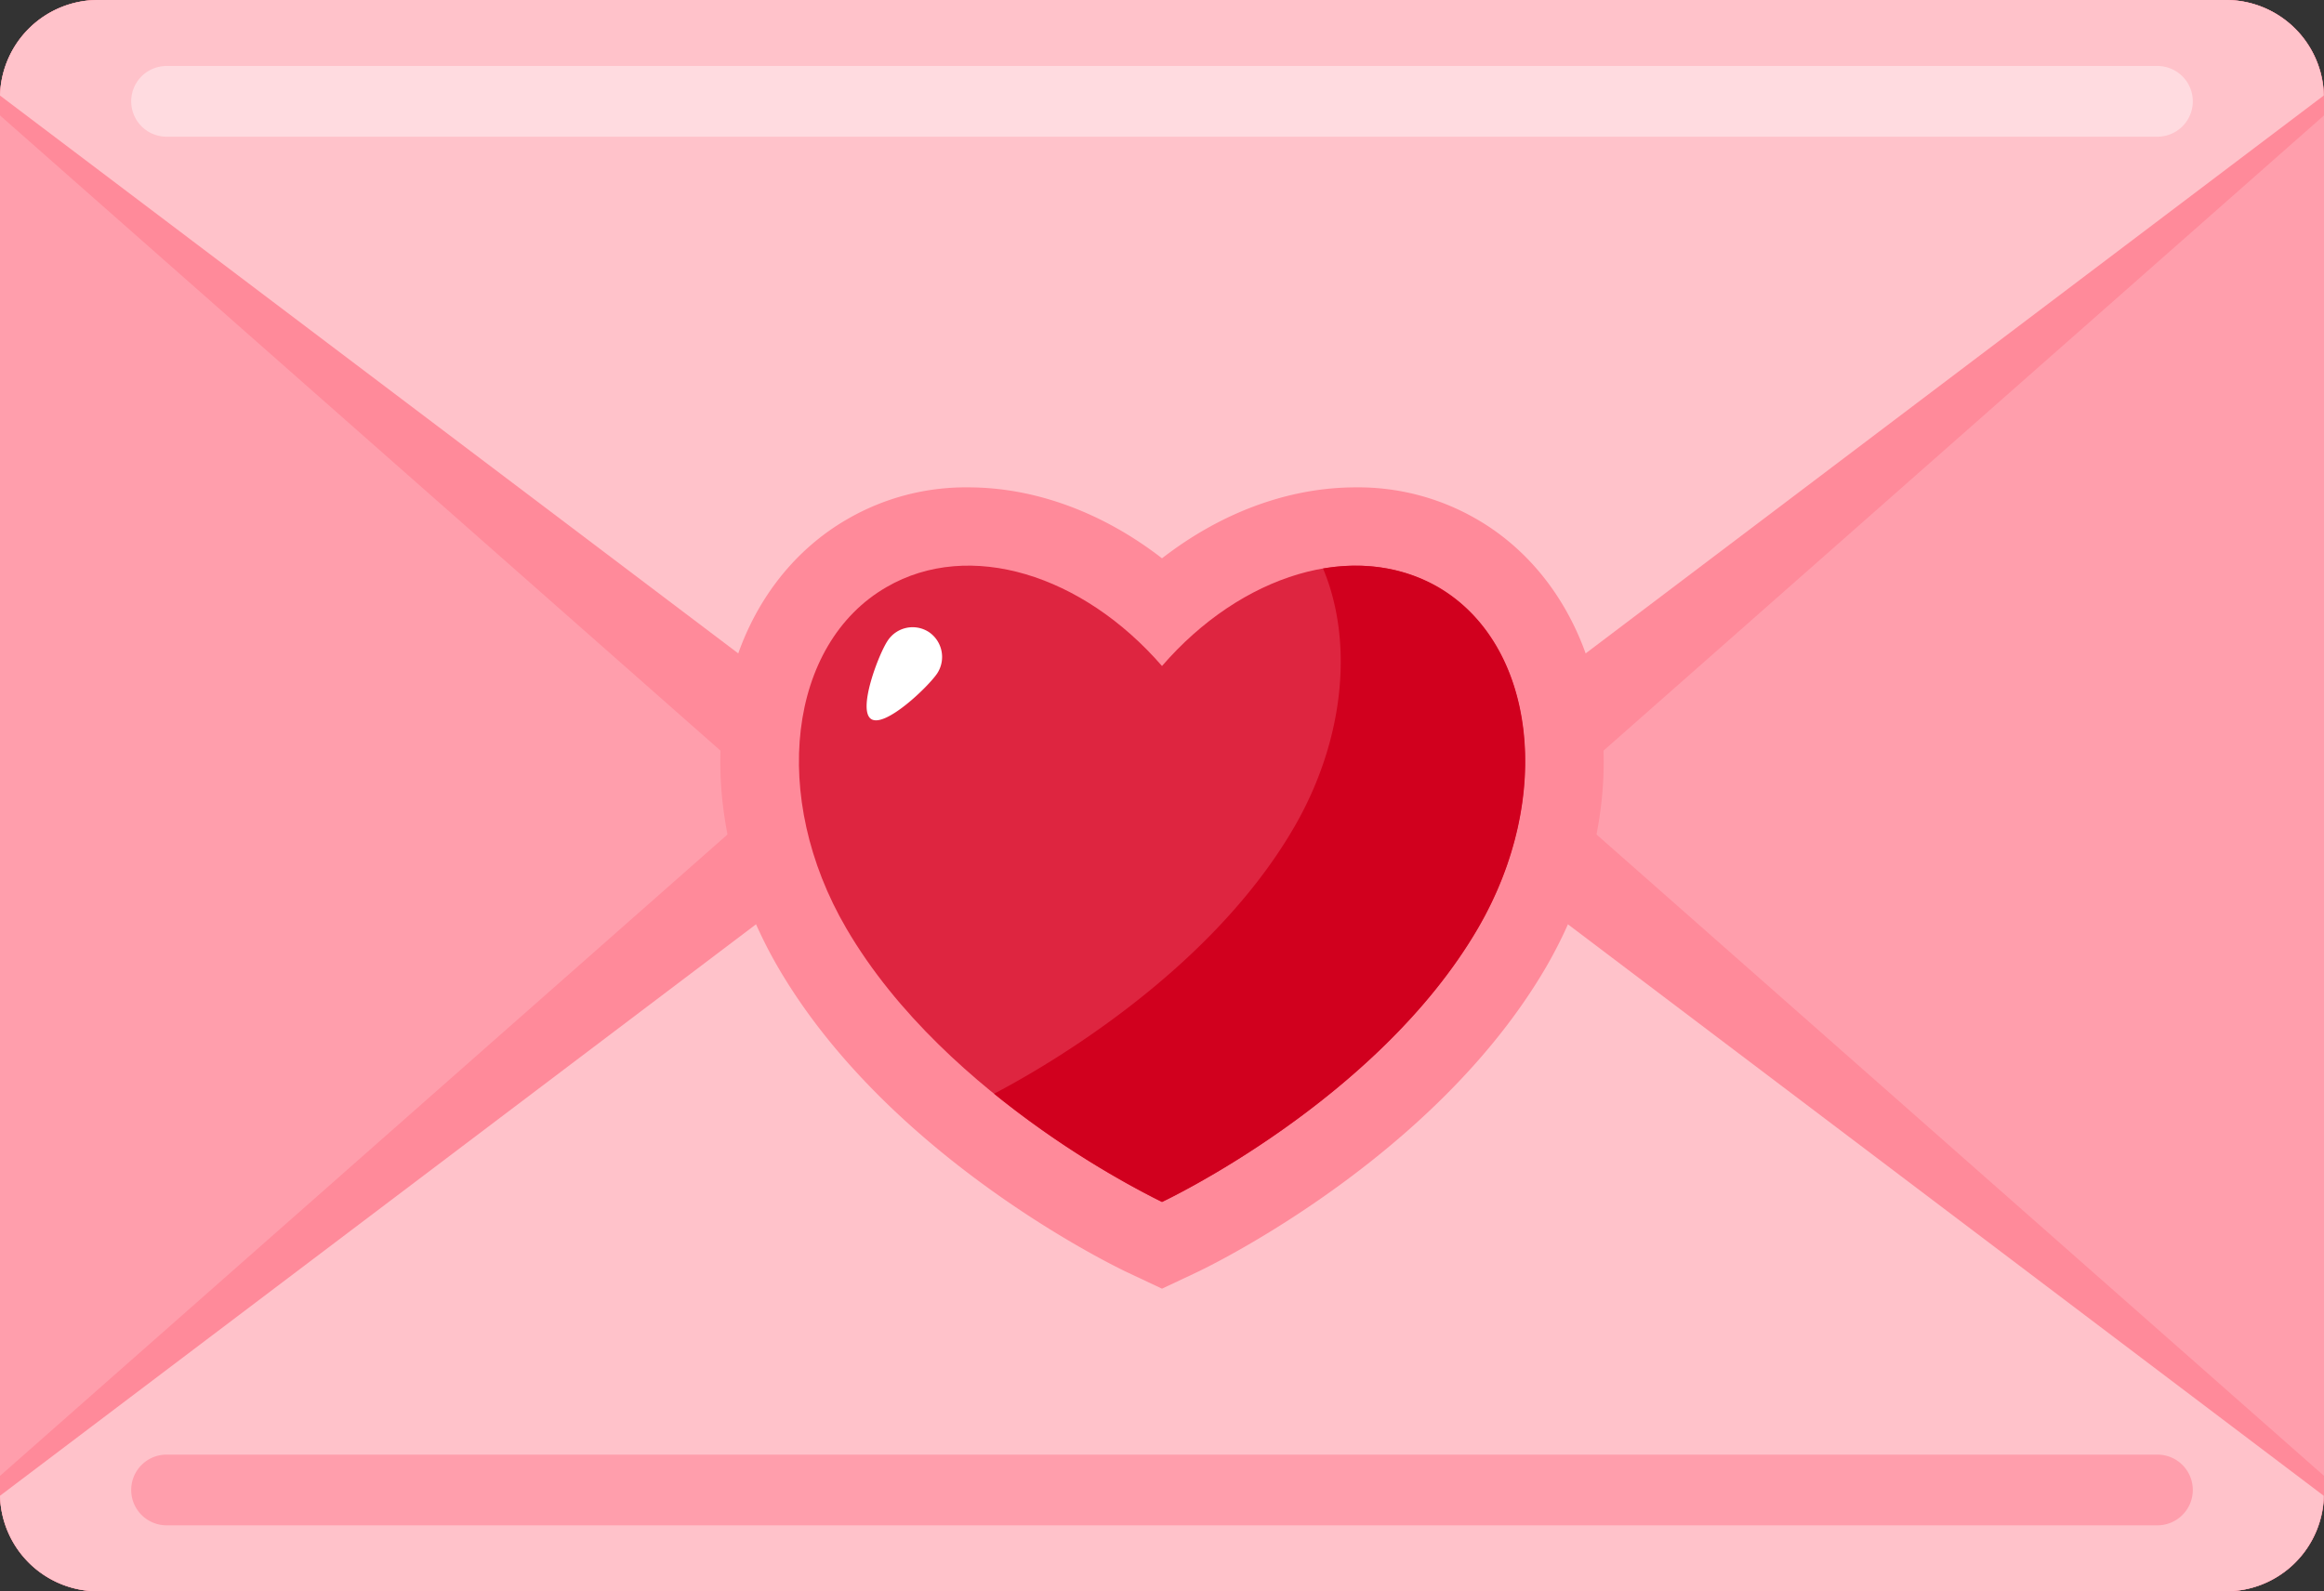 <svg xmlns="http://www.w3.org/2000/svg" width="841.4" height="576.3" viewBox="0 0 841.4 576.3">
  <rect x="0" y="0" width="841.4" height="576.3" fill="#333333" stroke="none"/>
  <title>LoveLic27_60899829</title>
  <g id="Layer_2" data-name="Layer 2">
    <g id="LoveLic27_60899829">
      <g>
        <g>
          <path d="M841.4,540.8a35.5,35.5,0,0,1-35.5,35.5H35.5A35.5,35.5,0,0,1,0,540.8V35.5A35.5,35.5,0,0,1,35.5,0H805.9a35.5,35.5,0,0,1,35.5,35.5Z" fill="#ff9eac"/>
          <path d="M474.7,211.1c-14.9-11.3-34.1-17.5-54-17.5s-39.1,6.2-54,17.5L0,534.5v6.3a35.5,35.5,0,0,0,35.5,35.5H805.9a35.5,35.5,0,0,0,35.5-35.5v-6.3Z" fill="#ff8a9a"/>
          <path d="M449,245,841.3,541.7a35.4,35.4,0,0,1-35.4,34.6H35.5A35.5,35.5,0,0,1,0,541.7L392.4,245C408,233.2,433.4,233.2,449,245Z" fill="#ffc2ca"/>
          <path d="M841.4,35.5A35.5,35.5,0,0,0,805.9,0H35.5A35.5,35.5,0,0,0,0,35.5v6.3L366.7,365.2c14.9,11.3,34.1,17.5,54,17.5s39.1-6.2,54-17.5L841.4,41.8Z" fill="#ff8a9a"/>
          <path d="M449,331.2,841.3,34.6A35.4,35.4,0,0,0,805.9,0H35.5A35.5,35.5,0,0,0,0,34.6L392.4,331.2C408,343.1,433.4,343.1,449,331.2Z" fill="#ffc2ca"/>
        </g>
        <g>
          <path d="M408.6,461c-3.5-1.6-86.3-41.1-126.8-110.5-19.7-33.8-25.9-72.3-17.1-105.5,6.6-25,21.6-45.2,42.1-57a85.5,85.5,0,0,1,43.7-11.5c24.2,0,48.8,9.1,70.2,25.7,21.4-16.6,45.9-25.7,70.2-25.7A85.5,85.5,0,0,1,534.6,188c20.5,11.8,35.4,32.1,42.1,57,8.8,33.3,2.6,71.7-17.1,105.5C519,419.9,436.3,459.4,432.8,461l-12.1,5.7Z" fill="#ff8a9a"/>
          <path d="M520.4,212.6c-30-17.4-71.1-4.5-99.7,28.6-28.7-33.1-69.7-46-99.7-28.6-35.6,20.5-42.4,76-14.6,123.6,36.5,62.6,114.3,99.1,114.3,99.1s77.8-36.5,114.3-99.1C562.8,288.6,556,233.1,520.4,212.6Z" fill="#de2540"/>
          <path d="M520.5,212.5c-12.5-7.1-26.9-9.1-41.5-6.6,11,26.1,8.1,61.9-10.7,94.1-30.4,52.1-89.5,86.2-108.4,96.1a336.8,336.8,0,0,0,60.8,39.2s77.9-36.5,114.4-99.1C562.8,288.6,556.1,233.1,520.5,212.5Z" fill="#d1001e"/>
          <path d="M339.3,243.9c-3.3,4.9-18.9,19.8-23.9,16.5s2.7-23.5,6-28.4a10.8,10.8,0,0,1,14.9-3.1A10.9,10.9,0,0,1,339.3,243.9Z" fill="#fff"/>
        </g>
        <g>
          <path d="M793.9,36.7a12.8,12.8,0,0,1-12.8,12.8H60.3a12.8,12.8,0,1,1,0-25.6H781.1A12.8,12.8,0,0,1,793.9,36.7Z" fill="#ffdbe0"/>
          <path d="M793.9,539.6a12.8,12.8,0,0,1-12.8,12.8H60.3a12.8,12.8,0,1,1,0-25.6H781.1A12.8,12.8,0,0,1,793.9,539.6Z" fill="#ff9eac"/>
        </g>
      </g>
    </g>
  </g>
</svg>
